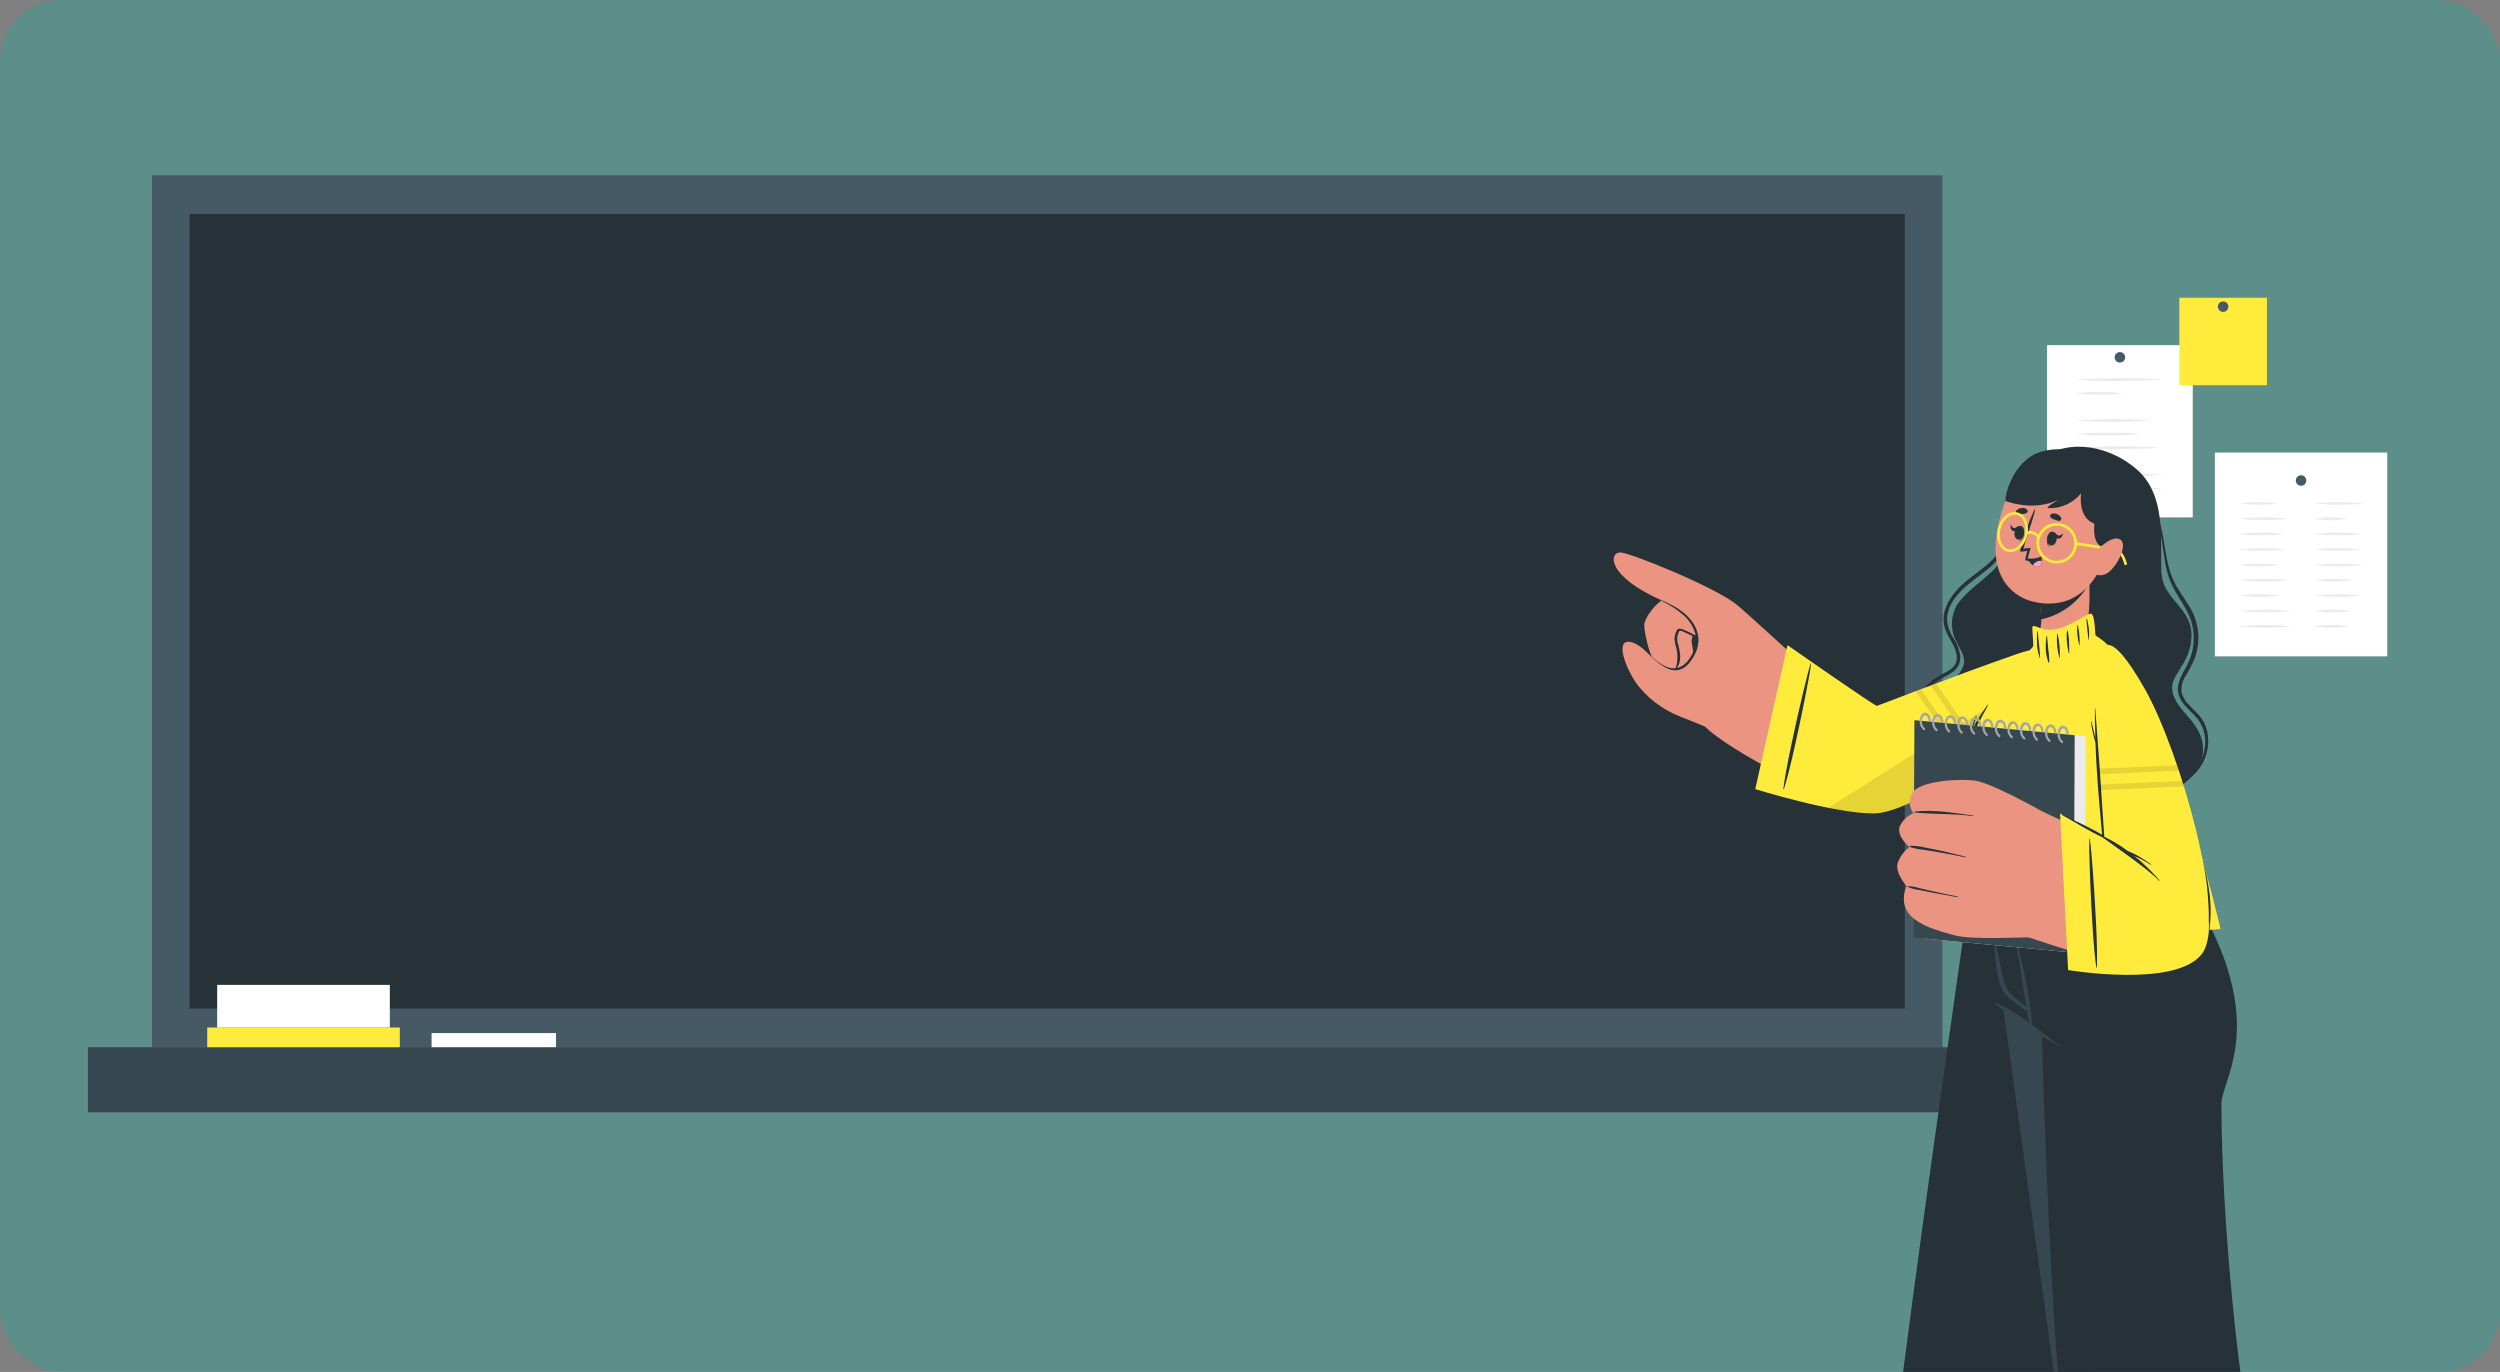 <svg width="328" height="180" viewBox="0 0 328 180" fill="none" xmlns="http://www.w3.org/2000/svg">
<rect x="0" y="0" width="328" height="180" fill="#808080" stroke="none"/>
<g clip-path="url(#clip0_2401_16596)">
<rect width="328" height="180" rx="8" fill="#26A69A" fill-opacity="0.4"/>
<path d="M287.686 45.283H268.577V67.881H287.686V45.283Z" fill="white"/>
<path d="M278.818 46.817C278.827 46.913 278.816 47.009 278.785 47.1C278.755 47.19 278.706 47.274 278.641 47.344C278.577 47.415 278.498 47.472 278.41 47.511C278.322 47.549 278.227 47.569 278.131 47.569C278.035 47.569 277.941 47.549 277.853 47.511C277.765 47.472 277.686 47.415 277.622 47.344C277.557 47.274 277.508 47.19 277.477 47.1C277.447 47.009 277.436 46.913 277.445 46.817C277.46 46.646 277.54 46.488 277.667 46.372C277.794 46.256 277.959 46.192 278.131 46.192C278.303 46.192 278.469 46.256 278.596 46.372C278.723 46.488 278.803 46.646 278.818 46.817V46.817Z" fill="#455A64"/>
<path d="M272.213 49.811C274.142 49.659 276.077 49.653 278.006 49.63C279.935 49.606 281.87 49.659 283.805 49.811C281.87 49.956 279.941 49.968 278.006 49.986C276.071 50.003 274.142 49.956 272.213 49.811Z" fill="#EBEBEB"/>
<path d="M272.213 51.596C274.306 51.355 276.421 51.355 278.514 51.596C276.421 51.837 274.306 51.837 272.213 51.596V51.596Z" fill="#EBEBEB"/>
<path d="M272.213 55.167C273.89 55.027 275.568 54.998 277.252 54.986C278.935 54.974 280.607 55.027 282.285 55.167C280.607 55.307 278.929 55.342 277.252 55.348C275.574 55.353 273.89 55.307 272.213 55.167Z" fill="#EBEBEB"/>
<path d="M272.213 56.952C273.668 56.812 275.136 56.783 276.591 56.771C278.047 56.76 279.514 56.812 280.964 56.952C279.508 57.092 278.041 57.127 276.591 57.133C275.141 57.139 273.668 57.092 272.213 56.952Z" fill="#EBEBEB"/>
<path d="M272.213 58.738C274.077 58.592 275.948 58.58 277.813 58.563C279.678 58.545 281.548 58.563 283.413 58.738C281.548 58.889 279.683 58.895 277.813 58.919C275.942 58.942 274.077 58.889 272.213 58.738Z" fill="#EBEBEB"/>
<path d="M272.213 60.523C274.619 60.289 277.043 60.289 279.45 60.523C277.043 60.764 274.619 60.764 272.213 60.523V60.523Z" fill="#EBEBEB"/>
<path d="M272.213 62.309C274.142 62.163 276.077 62.151 278.006 62.133C279.935 62.116 281.87 62.133 283.805 62.309C281.87 62.46 279.941 62.472 278.006 62.489C276.071 62.507 274.142 62.472 272.213 62.309Z" fill="#EBEBEB"/>
<path d="M272.213 64.1C274.142 63.948 276.077 63.936 278.006 63.919C279.935 63.901 281.87 63.919 283.805 64.1C281.87 64.246 279.941 64.257 278.006 64.275C276.071 64.292 274.142 64.222 272.213 64.1Z" fill="#EBEBEB"/>
<path d="M313.203 59.374H290.592V86.114H313.203V59.374Z" fill="white"/>
<path d="M302.587 62.979C302.596 63.075 302.584 63.171 302.554 63.262C302.523 63.352 302.474 63.436 302.41 63.507C302.345 63.577 302.266 63.634 302.179 63.673C302.091 63.711 301.996 63.731 301.9 63.731C301.804 63.731 301.709 63.711 301.621 63.673C301.534 63.634 301.455 63.577 301.39 63.507C301.326 63.436 301.276 63.352 301.246 63.262C301.215 63.171 301.204 63.075 301.213 62.979C301.229 62.809 301.308 62.65 301.435 62.534C301.562 62.418 301.728 62.354 301.9 62.354C302.072 62.354 302.238 62.418 302.365 62.534C302.492 62.65 302.571 62.809 302.587 62.979V62.979Z" fill="#455A64"/>
<path d="M293.754 66.043C295.418 65.809 297.106 65.809 298.77 66.043C297.106 66.284 295.417 66.284 293.754 66.043V66.043Z" fill="#EBEBEB"/>
<path d="M293.754 68.061C295.912 67.82 298.09 67.82 300.248 68.061C299.172 68.189 298.088 68.249 297.004 68.242C295.918 68.246 294.833 68.186 293.754 68.061V68.061Z" fill="#EBEBEB"/>
<path d="M293.754 70.057C294.752 69.93 295.758 69.87 296.764 69.876C297.769 69.867 298.773 69.927 299.769 70.057C298.773 70.182 297.769 70.241 296.764 70.232C295.758 70.238 294.753 70.179 293.754 70.057V70.057Z" fill="#EBEBEB"/>
<path d="M293.754 72.093C294.753 71.969 295.758 71.909 296.764 71.912C297.769 71.906 298.773 71.966 299.769 72.093C297.771 72.334 295.752 72.334 293.754 72.093V72.093Z" fill="#EBEBEB"/>
<path d="M293.754 74.141C295.488 73.9 297.246 73.9 298.98 74.141C297.246 74.375 295.488 74.375 293.754 74.141V74.141Z" fill="#EBEBEB"/>
<path d="M293.754 76.125C295.979 75.892 298.222 75.892 300.447 76.125C298.223 76.366 295.978 76.366 293.754 76.125V76.125Z" fill="#EBEBEB"/>
<path d="M293.754 78.144C295.587 77.903 297.445 77.903 299.278 78.144C297.445 78.385 295.587 78.385 293.754 78.144Z" fill="#EBEBEB"/>
<path d="M293.754 80.157C296.055 79.924 298.374 79.924 300.675 80.157C299.526 80.287 298.371 80.347 297.215 80.338C296.058 80.344 294.903 80.284 293.754 80.157V80.157Z" fill="#EBEBEB"/>
<path d="M293.754 82.176C296.055 81.934 298.374 81.934 300.675 82.176C299.526 82.303 298.371 82.363 297.215 82.356C296.059 82.36 294.903 82.3 293.754 82.176V82.176Z" fill="#EBEBEB"/>
<path d="M303.639 66.043C305.823 65.809 308.026 65.809 310.209 66.043C308.026 66.284 305.822 66.284 303.639 66.043Z" fill="#EBEBEB"/>
<path d="M303.639 68.061C305.069 67.82 306.529 67.82 307.959 68.061C307.245 68.188 306.521 68.249 305.796 68.242C305.073 68.246 304.351 68.185 303.639 68.061V68.061Z" fill="#EBEBEB"/>
<path d="M303.639 70.057C304.663 69.93 305.694 69.87 306.725 69.876C307.759 69.866 308.792 69.927 309.818 70.057C308.792 70.182 307.759 70.241 306.725 70.232C305.694 70.238 304.663 70.179 303.639 70.057V70.057Z" fill="#EBEBEB"/>
<path d="M303.639 72.093C304.636 71.969 305.639 71.909 306.644 71.912C307.65 71.906 308.656 71.966 309.654 72.093C307.656 72.334 305.637 72.334 303.639 72.093V72.093Z" fill="#EBEBEB"/>
<path d="M303.639 74.141C305.822 73.9 308.026 73.9 310.209 74.141C308.026 74.375 305.823 74.375 303.639 74.141Z" fill="#EBEBEB"/>
<path d="M303.639 76.125C305.373 75.892 307.131 75.892 308.865 76.125C307.131 76.366 305.373 76.366 303.639 76.125V76.125Z" fill="#EBEBEB"/>
<path d="M303.639 78.144C305.691 77.903 307.765 77.903 309.818 78.144C307.765 78.385 305.691 78.385 303.639 78.144V78.144Z" fill="#EBEBEB"/>
<path d="M303.639 80.157C305.224 79.923 306.835 79.923 308.421 80.157C307.631 80.286 306.831 80.347 306.03 80.338C305.229 80.344 304.429 80.284 303.639 80.157Z" fill="#EBEBEB"/>
<path d="M303.639 82.176C305.157 81.934 306.704 81.934 308.222 82.176C307.465 82.303 306.698 82.363 305.93 82.356C305.163 82.36 304.396 82.3 303.639 82.176V82.176Z" fill="#EBEBEB"/>
<path d="M297.425 39.069H285.927V50.546H297.425V39.069Z" fill="#FFEB3B"/>
<path d="M292.363 40.236C292.363 40.372 292.322 40.505 292.247 40.618C292.171 40.731 292.063 40.82 291.937 40.872C291.811 40.924 291.672 40.938 291.538 40.911C291.405 40.885 291.282 40.819 291.185 40.723C291.089 40.626 291.023 40.504 290.996 40.37C290.97 40.236 290.983 40.098 291.036 39.972C291.088 39.846 291.176 39.739 291.29 39.663C291.403 39.588 291.537 39.547 291.673 39.547C291.764 39.547 291.854 39.564 291.938 39.598C292.022 39.632 292.098 39.683 292.162 39.747C292.227 39.811 292.277 39.888 292.312 39.971C292.346 40.055 292.364 40.145 292.363 40.236V40.236Z" fill="#455A64"/>
<path d="M254.843 23H19.935V137.395H254.843V23Z" fill="#455A64"/>
<path d="M249.909 28.076H24.868V132.319H249.909V28.076Z" fill="#263238"/>
<path d="M263.232 137.395H11.54V145.931H263.232V137.395Z" fill="#37474F"/>
<path d="M52.454 134.81H27.189V137.395H52.454V134.81Z" fill="#FFEB3B"/>
<path d="M51.145 129.215H28.493V134.81H51.145V129.215Z" fill="white"/>
<path d="M72.949 135.54H56.622V137.389H72.949V135.54Z" fill="white"/>
<path d="M280.137 120.819C280.137 120.819 273.906 186.908 273.789 187.708C273.789 187.819 273.719 189.038 273.66 191.022C273.31 201.927 272.456 235.949 272.456 235.949H246.25C246.25 235.949 247.957 195.69 248.939 186.284C250.19 174.3 257.883 120.836 257.883 120.836L280.137 120.819Z" fill="#263238"/>
<path d="M270.638 189.942C271.445 176.219 272.659 162.527 274.28 148.866C275.198 141.17 276.303 133.503 277.402 125.831C277.402 125.767 277.519 125.767 277.507 125.831C275.484 139.49 274.046 153.254 272.83 166.995C271.614 180.735 270.732 194.482 270.165 208.252C269.849 216.059 269.609 223.865 269.352 231.666C269.345 231.699 269.328 231.729 269.301 231.75C269.275 231.772 269.243 231.783 269.209 231.783C269.175 231.783 269.143 231.772 269.116 231.75C269.09 231.729 269.072 231.699 269.066 231.666C269.416 217.751 269.82 203.835 270.638 189.942Z" fill="#37474F"/>
<path d="M261.227 120.819L273.204 206.898C273.374 200.48 273.543 194.546 273.654 191.022C273.713 189.038 273.76 187.813 273.783 187.708C273.906 186.908 280.137 120.819 280.137 120.819H261.227Z" fill="#37474F"/>
<path d="M309.126 227.798L283.463 235.179C283.463 235.179 271.117 192.031 270.164 181.768C269.217 171.604 268.3 150.844 267.896 135.767C267.896 135.767 263.629 133.247 262.548 131.876C261.466 130.504 260.496 125.539 258.362 120.79H289.607C297.072 135.266 291.454 141.707 291.454 144.864C291.454 160.104 293.763 180.333 294.494 183.332C296.032 189.616 309.126 227.798 309.126 227.798Z" fill="#263238"/>
<path d="M261.817 131.549C263.312 132.234 264.732 133.071 266.055 134.046C267.458 135.003 268.738 136.111 270.089 137.132C270.141 137.173 270.089 137.261 270.036 137.226C268.615 136.316 267.113 135.522 265.722 134.589C264.311 133.739 262.98 132.762 261.747 131.671C261.706 131.619 261.753 131.525 261.817 131.549Z" fill="#37474F"/>
<path d="M261.624 122.779C261.805 123.754 262.045 124.71 262.256 125.696C262.466 126.683 262.595 127.523 262.84 128.421C263.037 129.288 263.479 130.08 264.114 130.703C264.471 131.035 264.863 131.327 265.243 131.63C265.447 131.794 265.664 131.945 265.88 132.115C265.851 131.986 265.827 131.852 265.804 131.724C265.74 131.356 265.675 130.983 265.617 130.615C265.476 129.798 265.348 128.981 265.219 128.159C264.974 126.548 264.746 124.92 264.413 123.328C264.411 123.315 264.414 123.303 264.421 123.293C264.428 123.283 264.438 123.275 264.45 123.271C264.462 123.268 264.475 123.269 264.486 123.274C264.497 123.279 264.506 123.287 264.512 123.298C264.915 124.88 265.36 126.443 265.681 128.036C265.851 128.824 266.464 132.704 266.488 132.955C266.511 133.206 266.54 133.538 266.552 133.801C266.59 134.089 266.59 134.382 266.552 134.67C266.547 134.683 266.538 134.693 266.526 134.701C266.515 134.708 266.501 134.712 266.488 134.712C266.474 134.712 266.461 134.708 266.449 134.701C266.438 134.693 266.429 134.683 266.423 134.67V134.67C266.306 134.402 266.223 134.12 266.178 133.83C266.108 133.556 266.043 133.276 265.997 132.996C265.997 132.897 265.962 132.791 265.95 132.692C265.564 132.459 265.213 132.156 264.857 131.899C264.5 131.642 264.079 131.35 263.688 131.041C263.016 130.477 262.533 129.722 262.302 128.876C262.069 127.968 261.916 127.04 261.846 126.105C261.724 125.008 261.63 123.905 261.478 122.808C261.513 122.738 261.612 122.715 261.624 122.779Z" fill="#37474F"/>
<path d="M268.054 60.091C263.185 64.257 264.547 70.337 262.507 73.633C261.267 75.646 257.216 77.776 256.41 80.098C255.083 83.914 258.327 85.285 257.579 87.362C256.55 90.28 252.61 90.07 251.897 94.878C251.184 99.685 256.492 104.797 269.066 106.185C281.64 107.574 288.555 102.97 289.005 98.892C289.455 94.813 285.27 93.46 284.989 90.414C284.802 88.465 287.386 87.112 287.52 83.529C287.655 79.947 284.153 78.78 283.651 75.74C283.148 72.7 284.761 65.302 280.283 61.532C275.806 57.763 270.457 58.037 268.054 60.091Z" fill="#263238"/>
<path d="M268.621 60.202C267.261 61.166 266.152 62.443 265.389 63.925C264.599 65.495 263.995 67.151 263.588 68.861C263.378 69.879 263.051 70.87 262.612 71.813C262.178 72.601 261.606 73.304 260.923 73.89C259.566 75.121 257.941 76.055 256.72 77.432C255.498 78.809 254.662 80.489 255.124 82.275C255.375 83.243 256.012 84.025 256.41 84.935C256.807 85.846 256.942 86.855 256.205 87.567C255.574 88.179 254.662 88.454 253.949 88.955C253.245 89.435 252.625 90.026 252.113 90.706C251.592 91.385 251.219 92.166 251.018 92.998C250.817 93.83 250.791 94.695 250.944 95.537C251.687 99.44 255.358 101.663 258.742 103.058C259.216 103.256 259.689 103.443 260.169 103.641C260.239 103.641 260.303 103.56 260.227 103.53C256.825 102.008 252.879 100.228 251.575 96.43C251.279 95.602 251.177 94.717 251.278 93.844C251.38 92.971 251.681 92.132 252.16 91.394C252.639 90.661 253.247 90.021 253.955 89.504C254.639 89.002 255.428 88.693 256.123 88.214C256.467 87.993 256.747 87.686 256.934 87.324C257.122 86.962 257.211 86.556 257.193 86.149C257.085 85.254 256.764 84.398 256.258 83.652C255.731 82.878 255.451 81.962 255.457 81.026C255.555 80.114 255.903 79.246 256.462 78.517C257.521 77.018 259.087 76.037 260.496 74.905C261.932 73.851 263.002 72.374 263.553 70.681C263.816 69.782 263.974 68.861 264.202 67.956C264.408 67.117 264.658 66.29 264.95 65.477C265.507 63.842 266.414 62.348 267.61 61.1C267.929 60.784 268.277 60.498 268.651 60.249C268.703 60.243 268.662 60.173 268.621 60.202Z" fill="#263238"/>
<path d="M289.572 95.904C289.422 95.238 289.126 94.612 288.707 94.072C288.269 93.524 287.737 93.051 287.252 92.544C286.758 92.086 286.401 91.5 286.223 90.852C286.146 90.052 286.353 89.251 286.807 88.588C287.235 87.886 287.612 87.155 287.935 86.4C288.361 85.252 288.511 84.021 288.374 82.805C288.237 81.59 287.816 80.423 287.146 79.398C286.72 78.698 286.234 78.027 285.802 77.333C285.323 76.573 284.948 75.752 284.685 74.894C284.101 73.003 283.996 71.008 283.516 69.094C283.031 67.132 282.348 65.224 281.476 63.399C281.476 63.353 281.388 63.399 281.406 63.44C282.182 65.088 282.782 66.813 283.195 68.586C283.592 70.267 283.75 71.976 284.048 73.674C284.176 74.509 284.389 75.328 284.685 76.119C284.987 76.849 285.35 77.552 285.773 78.219C286.626 79.602 287.526 80.968 287.737 82.607C287.976 84.219 287.691 85.865 286.924 87.304C286.264 88.553 285.34 89.93 285.919 91.388C286.404 92.625 287.591 93.372 288.374 94.393C288.788 94.957 289.078 95.603 289.224 96.286C289.37 96.97 289.369 97.677 289.222 98.361C288.549 101.862 285.018 103.612 281.716 103.793C281.694 103.793 281.673 103.802 281.658 103.817C281.642 103.832 281.634 103.853 281.634 103.875C281.634 103.896 281.642 103.917 281.658 103.932C281.673 103.948 281.694 103.956 281.716 103.956C284.592 103.921 287.713 102.661 289.064 99.977C289.702 98.72 289.882 97.28 289.572 95.904Z" fill="#263238"/>
<path d="M269.487 90.017C265.71 95.21 251.423 106.856 245.017 106.074C239.861 105.444 226.533 98.233 223.762 95.385C220.511 92.054 228.041 81.551 230.56 82.625C233.711 83.961 243.128 93.186 246.244 93.127C247.466 93.127 255.749 89.912 265.722 85.974C269.586 84.451 271.749 86.919 269.487 90.017Z" fill="#EB9481"/>
<path d="M228.654 80.133C226.591 79.404 224.276 78.383 221.979 78.441C219.681 78.5 217.776 81.516 217.776 82.38C217.776 83.243 218.641 88.652 220.938 88.652C223.236 88.652 221.85 84.498 221.938 84.025C222.025 83.552 222.107 82.94 222.522 82.987C222.937 83.033 230.537 86.622 230.537 86.622L228.654 80.133Z" fill="#EB9481"/>
<path d="M228.508 80.448C228.38 80.448 222.224 78.027 219.927 78.068C217.63 78.109 215.724 81.137 215.724 82.006C215.724 82.876 216.589 88.278 218.886 88.278C221.184 88.278 219.798 84.124 219.886 83.652C219.974 83.179 220.056 82.566 220.471 82.607C220.886 82.648 228.485 86.248 228.485 86.248L228.508 80.448Z" fill="#EB9481"/>
<path d="M219.67 87.987C219.911 87.576 220.042 87.11 220.049 86.633C220.098 86.144 220.071 85.65 219.968 85.169C219.84 84.757 219.746 84.335 219.687 83.908C219.69 83.483 219.801 83.066 220.009 82.695C220.184 82.374 220.523 82.485 220.815 82.584C221.241 82.754 221.657 82.949 222.06 83.167C222.499 83.383 222.937 83.611 223.37 83.838C223.83 84.051 224.275 84.295 224.703 84.568C224.709 84.57 224.714 84.575 224.718 84.581C224.722 84.586 224.724 84.593 224.724 84.6C224.724 84.607 224.722 84.613 224.718 84.619C224.714 84.625 224.709 84.629 224.703 84.632C224.305 84.492 223.925 84.288 223.534 84.107L222.218 83.523C221.809 83.342 221.406 83.138 220.991 82.94C220.844 82.876 220.552 82.718 220.406 82.759C220.26 82.8 220.143 83.226 220.102 83.342C220.006 83.754 220.035 84.184 220.184 84.579C220.304 84.991 220.384 85.413 220.424 85.84C220.464 86.241 220.43 86.646 220.324 87.036C220.183 87.386 219.998 87.717 219.775 88.022C219.71 88.074 219.634 88.028 219.67 87.987Z" fill="#263238"/>
<path d="M235.792 86.464C235.792 86.464 229.426 80.676 228.099 79.526C225.439 77.193 214.245 72.653 212.684 72.49C211.123 72.326 210.562 75.518 218.162 78.832C222.166 80.583 222.879 82.87 222.803 84.142C222.727 85.414 221.511 87.777 219.372 87.718C217.232 87.66 215.864 84.544 213.882 84.218C211.901 83.891 213.216 87.462 214.601 89.539C216.061 91.533 218.058 93.073 220.359 93.979C222.213 94.673 227.959 97.136 227.959 97.136L235.792 86.464Z" fill="#EB9481"/>
<path d="M216.723 86.213C217.53 86.837 218.442 87.642 219.5 87.683C220.558 87.724 221.312 87.018 221.838 86.126C222.403 85.251 222.612 84.196 222.423 83.173C222.174 82.251 221.665 81.421 220.956 80.781C220.081 80.001 219.096 79.352 218.033 78.855C217.986 78.855 218.033 78.762 218.08 78.785C219.062 79.223 222.125 80.478 222.756 83.173C222.953 84.214 222.744 85.291 222.172 86.184C221.698 87.03 221.003 87.853 219.974 87.934C218.711 88.033 217.635 87.012 216.718 86.248C216.624 86.213 216.683 86.184 216.723 86.213Z" fill="#263238"/>
<path d="M234.518 84.644L230.291 103.53C230.291 103.53 240.644 106.757 245.841 106.722C251.038 106.687 263.729 97.521 268.101 92.865C272.474 88.209 272.824 82.946 264.459 85.863C256.094 88.78 246.513 92.555 246.25 92.608C245.987 92.66 234.518 84.644 234.518 84.644Z" fill="#FFEB3B"/>
<path d="M236.055 95.263C236.353 93.892 237.482 88.419 237.622 87.053C237.622 87.013 237.569 87.013 237.558 87.053C237.113 88.378 235.862 93.857 235.564 95.222C234.98 97.964 234.342 100.718 233.974 103.496C233.977 103.504 233.983 103.512 233.991 103.518C233.999 103.523 234.008 103.526 234.018 103.526C234.028 103.526 234.037 103.523 234.045 103.518C234.052 103.512 234.058 103.504 234.062 103.496C234.88 100.812 235.453 98.023 236.055 95.263Z" fill="#263238"/>
<path opacity="0.1" d="M268.101 92.876C263.728 97.544 251.043 106.693 245.841 106.734C243.824 106.676 241.818 106.428 239.849 105.993L271.012 86.394C271.538 87.911 270.352 90.478 268.101 92.876Z" fill="black"/>
<g opacity="0.1">
<path d="M260.624 99.23L260.04 99.662L253.329 89.977L254.036 89.708L260.624 99.23Z" fill="black"/>
<path d="M258.929 100.397L258.345 100.812L251.33 90.712L252.043 90.443L258.929 100.397Z" fill="black"/>
</g>
<path d="M259.175 106.763L257.637 121.35C257.637 121.35 285.071 122.639 291.338 121.881C291.338 121.881 284.907 93.997 277.308 85.443C277.138 85.245 276.963 85.058 276.788 84.859C276.756 84.82 276.72 84.783 276.682 84.749C273.175 81.248 269.083 82.298 266.575 85.005C265.155 86.552 257.941 95.8 257.327 99.691C256.772 103.128 259.175 106.763 259.175 106.763Z" fill="#FFEB3B"/>
<path d="M257.696 99.948C258.152 97.212 259.59 94.913 260.847 92.491C260.847 92.45 260.812 92.421 260.782 92.456C260.101 93.392 259.475 94.366 258.906 95.374C259.052 94.924 259.192 94.469 259.327 94.014C259.329 94.004 259.329 93.994 259.328 93.984C259.326 93.974 259.322 93.964 259.317 93.955C259.312 93.947 259.304 93.939 259.296 93.933C259.288 93.927 259.278 93.923 259.268 93.921C259.258 93.918 259.248 93.918 259.238 93.92C259.228 93.921 259.218 93.925 259.209 93.931C259.201 93.936 259.193 93.943 259.187 93.951C259.181 93.96 259.177 93.969 259.175 93.979C258.947 94.65 258.742 95.333 258.555 96.015C257.246 98.577 256.509 101.413 257.515 104.184C257.845 105.169 258.454 106.039 259.268 106.687C259.277 106.693 259.288 106.695 259.298 106.694C259.309 106.692 259.318 106.688 259.326 106.68C259.333 106.673 259.338 106.663 259.339 106.653C259.34 106.642 259.338 106.632 259.333 106.623C258.595 105.693 258.067 104.616 257.785 103.464C257.502 102.312 257.472 101.113 257.696 99.948V99.948Z" fill="#263238"/>
<path d="M273.707 82.957C273.502 83.477 270.422 86.61 267.967 86.137C267.166 85.986 267.82 81.598 267.82 81.598V81.26L267.458 76.592L273.304 73.937L274.14 73.593C274.14 73.593 274.14 74.882 274.14 76.51V76.738C274.14 76.831 274.14 76.913 274.14 77C274.14 77.239 274.14 77.484 274.14 77.73C274.14 77.975 274.14 78.097 274.14 78.313C274.14 78.529 274.14 78.698 274.14 78.896C274.086 80.258 273.941 81.615 273.707 82.957V82.957Z" fill="#EB9481"/>
<path d="M274.122 76.475C273.479 77.685 272.58 78.74 271.486 79.567C270.393 80.394 269.132 80.974 267.791 81.265L267.429 76.597L273.275 73.943L274.111 73.598C274.111 73.598 274.116 74.865 274.122 76.475Z" fill="#263238"/>
<path d="M262.279 68.423C260.361 76.452 264.968 78.505 266.698 78.926C268.276 79.299 273.713 80.367 276.419 72.577C279.126 64.788 276.022 61.363 272.462 60.325C268.902 59.286 264.19 60.395 262.279 68.423Z" fill="#EB9481"/>
<path d="M264.769 67.466C264.965 67.465 265.16 67.451 265.354 67.425C265.56 67.445 265.767 67.391 265.938 67.274C265.985 67.23 266.016 67.171 266.025 67.108C266.035 67.044 266.023 66.979 265.991 66.924C265.91 66.822 265.804 66.743 265.683 66.696C265.561 66.648 265.43 66.634 265.301 66.655C265.035 66.657 264.779 66.757 264.582 66.935C264.542 66.977 264.514 67.03 264.501 67.087C264.489 67.144 264.492 67.203 264.512 67.258C264.531 67.313 264.565 67.362 264.611 67.398C264.656 67.435 264.711 67.459 264.769 67.466V67.466Z" fill="#263238"/>
<path d="M270.054 68.341C269.87 68.288 269.691 68.224 269.516 68.149C269.319 68.107 269.14 68.002 269.007 67.851C268.974 67.795 268.961 67.73 268.969 67.665C268.978 67.601 269.008 67.541 269.054 67.495C269.159 67.419 269.283 67.372 269.413 67.359C269.542 67.347 269.673 67.37 269.791 67.425C270.047 67.498 270.266 67.665 270.404 67.892C270.434 67.945 270.447 68.006 270.443 68.066C270.438 68.127 270.416 68.185 270.378 68.233C270.341 68.281 270.29 68.317 270.232 68.336C270.175 68.355 270.112 68.357 270.054 68.341V68.341Z" fill="#263238"/>
<path d="M268.674 70.255C268.674 70.255 268.715 70.29 268.709 70.308C268.598 70.862 268.569 71.51 269.042 71.778C268.434 71.62 268.481 70.757 268.674 70.255Z" fill="#263238"/>
<path d="M269.264 69.753C270.17 69.835 269.948 71.632 269.107 71.562C268.265 71.492 268.528 69.689 269.264 69.753Z" fill="#263238"/>
<path d="M269.609 69.893C269.749 70.016 269.884 70.214 270.071 70.255C270.258 70.296 270.48 70.138 270.656 69.975C270.62 70.319 270.439 70.658 270.071 70.664C269.703 70.669 269.522 70.337 269.486 69.975C269.481 69.934 269.551 69.847 269.609 69.893Z" fill="#263238"/>
<path d="M265.564 69.654C265.564 69.654 265.517 69.654 265.517 69.701C265.471 70.284 265.319 70.868 264.792 71.02C264.792 71.02 264.792 71.055 264.792 71.02C265.424 71.037 265.605 70.191 265.564 69.654Z" fill="#263238"/>
<path d="M265.131 69.012C264.243 68.843 263.962 70.634 264.787 70.792C265.611 70.95 265.88 69.158 265.131 69.012Z" fill="#263238"/>
<path d="M264.74 69.071C264.582 69.147 264.418 69.298 264.243 69.281C264.068 69.263 263.933 69.047 263.834 68.843C263.834 68.843 263.834 68.843 263.804 68.843C263.74 69.182 263.804 69.555 264.12 69.672C264.436 69.788 264.675 69.52 264.81 69.193C264.833 69.147 264.804 69.041 264.74 69.071Z" fill="#263238"/>
<path d="M265.985 72.256C265.985 72.256 265.757 73.073 265.704 73.464C265.704 73.499 265.792 73.528 265.927 73.558C266.255 73.665 266.607 73.68 266.943 73.601C267.279 73.521 267.587 73.351 267.832 73.108C267.867 73.073 267.832 73.027 267.78 73.044C267.238 73.316 266.623 73.406 266.026 73.301C266.026 73.19 266.464 71.918 266.4 71.906C266.092 71.892 265.783 71.92 265.482 71.988C265.909 70.273 266.605 68.639 267.002 66.929C267.002 66.865 266.926 66.836 266.903 66.888C266.101 68.615 265.474 70.417 265.032 72.268C264.974 72.484 265.821 72.303 265.985 72.256Z" fill="#263238"/>
<path d="M265.997 73.26C266.154 73.623 266.402 73.941 266.716 74.182C266.887 74.302 267.091 74.369 267.3 74.374C267.774 74.374 267.885 73.966 267.885 73.599C267.886 73.402 267.865 73.206 267.82 73.015C267.253 73.285 266.615 73.371 265.997 73.26V73.26Z" fill="#263238"/>
<path d="M266.716 74.182C266.887 74.302 267.091 74.369 267.3 74.374C267.774 74.374 267.885 73.966 267.885 73.599C267.653 73.555 267.413 73.589 267.202 73.694C266.991 73.799 266.82 73.971 266.716 74.182V74.182Z" fill="#FFA2BE"/>
<path d="M276.238 71.918C274.344 71.667 274.789 68.697 274.789 68.697C274.789 68.697 272.673 68.195 273.035 64.724C272.52 65.358 271.865 65.864 271.12 66.201C270.375 66.539 269.562 66.698 268.744 66.667C268.119 66.667 270.404 65.377 270.404 65.377C270.404 65.377 267.616 67.25 263.162 65.751C262.846 65.64 263.939 60.4 267.768 59.274C271.597 58.148 274.993 60.056 276.887 62.635C276.887 62.635 279.348 64.228 279.284 66.76C279.22 69.292 276.975 72.017 276.238 71.918Z" fill="#263238"/>
<path d="M268.867 73.75C268.209 73.49 267.682 72.981 267.4 72.333C267.119 71.686 267.106 70.953 267.365 70.296V70.296C267.548 69.833 267.858 69.431 268.259 69.135C268.66 68.839 269.136 68.661 269.633 68.622C270.13 68.582 270.629 68.683 271.071 68.912C271.514 69.142 271.883 69.49 272.137 69.919C272.392 70.347 272.52 70.838 272.508 71.336C272.497 71.833 272.346 72.318 272.072 72.734C271.798 73.15 271.413 73.481 270.96 73.69C270.507 73.898 270.005 73.976 269.51 73.914C269.29 73.884 269.074 73.829 268.867 73.75V73.75ZM267.698 70.43C267.53 70.855 267.493 71.319 267.59 71.764C267.687 72.21 267.914 72.616 268.243 72.933C268.572 73.249 268.987 73.462 269.437 73.542C269.886 73.623 270.35 73.569 270.768 73.387C271.187 73.205 271.542 72.903 271.789 72.52C272.036 72.136 272.163 71.688 272.155 71.232C272.147 70.776 272.003 70.333 271.742 69.959C271.482 69.585 271.116 69.296 270.691 69.129C270.504 69.053 270.307 69.004 270.106 68.983C269.602 68.931 269.094 69.044 268.66 69.305C268.225 69.566 267.888 69.961 267.698 70.43V70.43Z" fill="#FFEB3B"/>
<path d="M263.407 72.391C262.349 72.128 261.77 70.757 262.121 69.333C262.272 68.686 262.619 68.102 263.115 67.659C263.318 67.459 263.569 67.314 263.844 67.239C264.119 67.163 264.409 67.159 264.686 67.228C264.963 67.296 265.218 67.435 265.426 67.63C265.634 67.825 265.788 68.07 265.874 68.341C266.11 68.963 266.145 69.642 265.973 70.284C265.64 71.632 264.594 72.548 263.582 72.42L263.407 72.391ZM263.349 67.933C262.907 68.323 262.601 68.841 262.472 69.415C262.162 70.652 262.624 71.831 263.495 72.046C264.366 72.262 265.325 71.428 265.628 70.197C265.789 69.62 265.76 69.006 265.547 68.446C265.474 68.231 265.351 68.037 265.187 67.879C265.023 67.722 264.824 67.606 264.605 67.542H264.471C264.267 67.523 264.062 67.548 263.869 67.615C263.675 67.681 263.498 67.787 263.349 67.927V67.933Z" fill="#FFEB3B"/>
<path d="M267.359 70.64L267.645 70.43C267.335 70.004 266.54 69.339 265.74 69.847L265.932 70.144C266.669 69.666 267.359 70.582 267.359 70.64Z" fill="#FFEB3B"/>
<path d="M278.74 74.141L279.085 74.059C279.05 73.896 278.688 72.472 277.945 72.157C277.203 71.842 272.509 71.154 272.31 71.124L272.257 71.475C273.614 71.679 277.273 72.256 277.805 72.484C278.337 72.712 278.647 73.739 278.74 74.141Z" fill="#FFEB3B"/>
<path d="M274.993 72.297C274.993 72.297 277.156 70.01 278.22 70.815C279.284 71.621 277.396 75.121 275.958 75.425C275.776 75.478 275.585 75.494 275.396 75.472C275.208 75.449 275.026 75.388 274.862 75.293C274.698 75.198 274.555 75.071 274.442 74.919C274.329 74.767 274.248 74.594 274.204 74.409L274.993 72.297Z" fill="#EB9481"/>
<path d="M266.727 84.819C266.85 84.696 266.558 82.286 266.669 82.193C266.979 81.93 267.727 82.671 269.054 82.625C271.357 82.549 273.836 80.349 274.368 80.524C274.899 80.699 274.853 83.36 274.952 83.442C275.051 83.523 270.141 87.923 268.574 87.497C267.008 87.071 266.727 84.819 266.727 84.819Z" fill="#FFEB3B"/>
<path d="M267.528 84.585C267.481 84.002 267.382 83.465 267.353 82.905C267.355 82.898 267.356 82.89 267.355 82.883C267.354 82.875 267.351 82.868 267.347 82.862C267.343 82.856 267.337 82.851 267.33 82.847C267.324 82.844 267.316 82.842 267.309 82.842C267.301 82.842 267.294 82.844 267.287 82.847C267.281 82.851 267.275 82.856 267.27 82.862C267.266 82.868 267.263 82.875 267.262 82.883C267.262 82.89 267.262 82.898 267.265 82.905C267.23 83.476 267.23 84.049 267.265 84.62C267.309 85.18 267.418 85.732 267.592 86.266C267.592 86.275 267.595 86.284 267.602 86.29C267.609 86.297 267.618 86.301 267.627 86.301C267.636 86.301 267.645 86.297 267.652 86.29C267.658 86.284 267.662 86.275 267.662 86.266C267.638 85.7 267.58 85.139 267.528 84.585Z" fill="#263238"/>
<path d="M268.861 86.487L268.826 86.091C268.826 85.805 268.768 85.507 268.738 85.227C268.709 84.947 268.686 84.644 268.656 84.358C268.619 84.071 268.595 83.783 268.586 83.494C268.586 83.43 268.499 83.436 268.493 83.494C268.493 83.786 268.417 84.078 268.405 84.364C268.393 84.649 268.405 84.947 268.405 85.268C268.426 85.548 268.465 85.827 268.522 86.102C268.551 86.242 268.592 86.382 268.627 86.522C268.662 86.662 268.75 86.808 268.791 86.96C268.791 86.995 268.867 86.989 268.861 86.96C268.855 86.802 268.873 86.639 268.861 86.487Z" fill="#263238"/>
<path d="M269.971 83.22C269.971 83.167 269.884 83.185 269.884 83.22C269.809 84.26 269.912 85.306 270.187 86.312H270.24C270.287 85.274 270.196 84.234 269.971 83.22Z" fill="#263238"/>
<path d="M271.45 84.2C271.45 83.955 271.45 83.71 271.392 83.465C271.38 83.234 271.345 83.006 271.287 82.782C271.287 82.736 271.205 82.736 271.199 82.782C271.153 83.009 271.135 83.24 271.147 83.471C271.147 83.728 271.147 83.984 271.182 84.235C271.231 84.72 271.309 85.201 271.415 85.676C271.415 85.717 271.485 85.676 271.485 85.676C271.485 85.18 271.497 84.69 271.45 84.2Z" fill="#263238"/>
<path d="M272.62 82.082C272.62 82.029 272.526 82.047 272.526 82.082C272.493 82.948 272.582 83.814 272.789 84.655H272.835C272.882 83.792 272.809 82.926 272.62 82.082V82.082Z" fill="#263238"/>
<path d="M274.081 82.631C274.081 82.415 273.865 81.429 273.83 81.236C273.83 81.224 273.825 81.212 273.816 81.203C273.807 81.194 273.795 81.189 273.783 81.189C273.771 81.189 273.759 81.194 273.75 81.203C273.741 81.212 273.736 81.224 273.736 81.236C273.736 81.475 273.83 82.403 273.859 82.625C273.917 83.074 273.958 83.529 274.028 83.978H274.063C274.103 83.53 274.109 83.08 274.081 82.631Z" fill="#263238"/>
<path d="M252.481 123.147L273.508 125.119L273.637 96.599L252.61 94.621L252.481 123.147Z" fill="#EBEBEB"/>
<path d="M251.043 123.013L272.07 124.985L272.199 96.459L251.172 94.487L251.043 123.013Z" fill="#37474F"/>
<path d="M269.966 96.255C269.944 96.481 269.977 96.71 270.064 96.92C270.151 97.131 270.287 97.317 270.463 97.462C270.621 97.591 270.773 97.328 270.609 97.206C270.5 97.11 270.413 96.992 270.353 96.861C270.292 96.729 270.26 96.586 270.258 96.441C270.255 96.389 270.255 96.336 270.258 96.284C270.265 96.096 270.319 95.914 270.416 95.753C270.46 95.678 270.525 95.617 270.603 95.578H270.644C270.691 95.561 270.743 95.561 270.79 95.578C270.868 95.618 270.932 95.681 270.971 95.759C271.023 95.855 271.058 95.96 271.077 96.068C271.092 96.124 271.103 96.18 271.112 96.237V96.272C271.114 96.291 271.114 96.311 271.112 96.331C271.112 96.331 271.112 96.331 271.112 96.365H271.41C271.409 96.167 271.378 95.971 271.316 95.782C271.279 95.642 271.205 95.514 271.103 95.412C271 95.309 270.872 95.236 270.732 95.198C270.599 95.194 270.468 95.23 270.355 95.3C270.243 95.371 270.154 95.474 270.1 95.595C270 95.8 269.954 96.027 269.966 96.255Z" fill="#A6A6A6"/>
<path d="M268.317 96.097C268.297 96.324 268.331 96.553 268.418 96.764C268.504 96.975 268.64 97.163 268.814 97.311C268.978 97.439 269.124 97.171 268.966 97.048C268.855 96.954 268.766 96.837 268.704 96.705C268.643 96.573 268.61 96.429 268.61 96.284C268.607 96.231 268.607 96.179 268.61 96.126C268.622 95.942 268.676 95.762 268.767 95.601C268.815 95.528 268.879 95.466 268.955 95.42V95.42H269.031C269.076 95.406 269.125 95.406 269.171 95.42C269.251 95.46 269.316 95.523 269.358 95.601C269.41 95.695 269.446 95.798 269.463 95.904C269.478 95.96 269.49 96.017 269.498 96.074V96.115C269.501 96.132 269.501 96.15 269.498 96.167C269.498 96.167 269.498 96.196 269.498 96.208H269.796C269.797 96.01 269.765 95.813 269.703 95.624C269.664 95.48 269.585 95.348 269.476 95.245C269.366 95.142 269.23 95.071 269.083 95.041C268.95 95.036 268.819 95.071 268.706 95.142C268.593 95.213 268.505 95.316 268.452 95.438C268.358 95.644 268.312 95.87 268.317 96.097Z" fill="#A6A6A6"/>
<path d="M266.675 95.945C266.653 96.172 266.686 96.4 266.773 96.611C266.86 96.822 266.996 97.008 267.172 97.153C267.33 97.282 267.482 97.019 267.318 96.897C267.209 96.8 267.122 96.683 267.062 96.551C267.001 96.42 266.969 96.277 266.967 96.132C266.964 96.08 266.964 96.027 266.967 95.975C266.974 95.787 267.028 95.604 267.125 95.444C267.169 95.368 267.234 95.308 267.312 95.269V95.269H267.353C267.398 95.252 267.448 95.252 267.493 95.269C267.573 95.308 267.638 95.371 267.68 95.45C267.732 95.546 267.767 95.651 267.786 95.759C267.801 95.814 267.812 95.871 267.821 95.928V95.963C267.823 95.982 267.823 96.002 267.821 96.021C267.821 96.021 267.821 96.021 267.821 96.056L268.119 96.085C268.119 95.887 268.088 95.69 268.025 95.502C267.986 95.357 267.907 95.226 267.797 95.123C267.688 95.02 267.553 94.95 267.406 94.918C267.274 94.915 267.143 94.95 267.032 95.021C266.92 95.092 266.833 95.194 266.78 95.315C266.695 95.514 266.659 95.73 266.675 95.945V95.945Z" fill="#A6A6A6"/>
<path d="M265.02 95.788C265 96.015 265.034 96.244 265.12 96.455C265.207 96.666 265.343 96.854 265.517 97.001C265.681 97.13 265.827 96.861 265.669 96.739C265.558 96.645 265.469 96.528 265.407 96.396C265.345 96.264 265.313 96.12 265.313 95.975C265.31 95.922 265.31 95.87 265.313 95.817C265.325 95.632 265.379 95.453 265.47 95.292C265.518 95.218 265.582 95.156 265.657 95.111H265.728C265.775 95.096 265.826 95.096 265.874 95.111C265.953 95.149 266.017 95.213 266.055 95.292C266.112 95.385 266.149 95.488 266.166 95.595C266.181 95.651 266.193 95.707 266.201 95.764V95.805C266.204 95.823 266.204 95.841 266.201 95.858C266.201 95.858 266.201 95.887 266.201 95.899H266.499C266.5 95.7 266.468 95.503 266.406 95.315C266.365 95.171 266.286 95.04 266.177 94.937C266.068 94.835 265.933 94.763 265.786 94.732C265.653 94.727 265.522 94.762 265.409 94.833C265.296 94.903 265.208 95.007 265.155 95.129C265.057 95.334 265.011 95.561 265.02 95.788V95.788Z" fill="#A6A6A6"/>
<path d="M263.384 95.636C263.361 95.863 263.395 96.091 263.482 96.302C263.568 96.512 263.705 96.698 263.88 96.844C264.038 96.972 264.19 96.71 264.027 96.587C263.917 96.492 263.829 96.375 263.768 96.243C263.708 96.111 263.676 95.968 263.676 95.823C263.673 95.77 263.673 95.718 263.676 95.665C263.691 95.481 263.751 95.302 263.851 95.146C263.895 95.071 263.96 95.01 264.038 94.971H264.079C264.124 94.954 264.174 94.954 264.22 94.971C264.299 95.011 264.364 95.074 264.407 95.152C264.458 95.249 264.494 95.353 264.512 95.461C264.527 95.517 264.539 95.573 264.547 95.63V95.665C264.55 95.685 264.55 95.704 264.547 95.724C264.547 95.724 264.547 95.724 264.547 95.759L264.845 95.788C264.845 95.59 264.814 95.393 264.751 95.204C264.712 95.059 264.634 94.928 264.524 94.825C264.415 94.722 264.279 94.651 264.132 94.621C264 94.614 263.869 94.648 263.757 94.718C263.645 94.788 263.558 94.891 263.506 95.012C263.416 95.207 263.374 95.421 263.384 95.636V95.636Z" fill="#A6A6A6"/>
<path d="M261.735 95.479C261.714 95.706 261.749 95.935 261.835 96.146C261.922 96.357 262.058 96.544 262.232 96.692C262.396 96.821 262.542 96.552 262.384 96.43C262.273 96.335 262.183 96.218 262.122 96.086C262.06 95.954 262.028 95.811 262.027 95.665C262.025 95.613 262.025 95.56 262.027 95.508C262.037 95.323 262.092 95.143 262.185 94.983C262.231 94.907 262.295 94.845 262.372 94.802V94.802H262.442C262.49 94.787 262.541 94.787 262.589 94.802C262.668 94.84 262.732 94.903 262.77 94.983C262.825 95.076 262.863 95.179 262.881 95.286C262.896 95.342 262.908 95.398 262.916 95.455V95.496C262.919 95.513 262.919 95.531 262.916 95.549C262.916 95.549 262.916 95.578 262.916 95.59H263.22C263.22 95.391 263.189 95.194 263.126 95.006C263.086 94.862 263.006 94.732 262.897 94.629C262.788 94.526 262.653 94.455 262.507 94.422C262.374 94.418 262.242 94.453 262.13 94.523C262.017 94.594 261.928 94.697 261.875 94.819C261.776 95.025 261.728 95.251 261.735 95.479Z" fill="#A6A6A6"/>
<path d="M260.093 95.327C260.069 95.553 260.103 95.782 260.189 95.993C260.276 96.204 260.413 96.39 260.59 96.535C260.747 96.663 260.899 96.4 260.736 96.278C260.626 96.183 260.538 96.066 260.477 95.934C260.417 95.802 260.385 95.659 260.385 95.514C260.382 95.461 260.382 95.409 260.385 95.356C260.392 95.169 260.447 94.986 260.543 94.825C260.587 94.75 260.652 94.689 260.73 94.65H260.771C260.816 94.633 260.866 94.633 260.911 94.65C260.991 94.69 261.056 94.753 261.098 94.831C261.15 94.928 261.185 95.032 261.203 95.14C261.218 95.196 261.23 95.252 261.238 95.309V95.344C261.241 95.364 261.241 95.383 261.238 95.403C261.238 95.403 261.238 95.403 261.238 95.438L261.537 95.467C261.537 95.269 261.505 95.072 261.443 94.883C261.404 94.739 261.325 94.607 261.216 94.504C261.107 94.401 260.971 94.331 260.823 94.3C260.692 94.293 260.561 94.327 260.449 94.397C260.337 94.467 260.249 94.57 260.198 94.691C260.112 94.891 260.075 95.109 260.093 95.327Z" fill="#A6A6A6"/>
<path d="M258.444 95.146C258.423 95.373 258.458 95.602 258.544 95.813C258.631 96.025 258.767 96.212 258.941 96.36C259.105 96.488 259.251 96.225 259.093 96.103C258.982 96.007 258.893 95.889 258.832 95.756C258.77 95.623 258.738 95.479 258.736 95.333C258.734 95.28 258.734 95.228 258.736 95.175C258.746 94.99 258.801 94.81 258.894 94.65C258.94 94.574 259.004 94.512 259.081 94.469V94.469H259.175C259.222 94.454 259.273 94.454 259.321 94.469C259.4 94.507 259.464 94.571 259.502 94.65C259.556 94.744 259.592 94.847 259.607 94.954C259.627 95.008 259.641 95.065 259.648 95.123V95.163C259.651 95.181 259.651 95.199 259.648 95.216C259.648 95.216 259.648 95.245 259.648 95.257H259.946C259.952 95.059 259.922 94.861 259.859 94.673C259.818 94.529 259.739 94.399 259.63 94.296C259.521 94.194 259.386 94.122 259.239 94.09C259.094 94.087 258.952 94.131 258.834 94.216C258.717 94.302 258.631 94.424 258.59 94.563C258.5 94.744 258.45 94.943 258.444 95.146Z" fill="#A6A6A6"/>
<path d="M256.801 95.018C256.778 95.244 256.81 95.472 256.896 95.683C256.982 95.893 257.118 96.08 257.292 96.225C257.456 96.354 257.608 96.091 257.444 95.969C257.335 95.874 257.246 95.756 257.186 95.624C257.125 95.493 257.094 95.349 257.094 95.204C257.091 95.152 257.091 95.099 257.094 95.047C257.101 94.859 257.155 94.677 257.251 94.516C257.295 94.442 257.358 94.382 257.433 94.341V94.341H257.474C257.519 94.324 257.569 94.324 257.614 94.341C257.693 94.38 257.759 94.444 257.801 94.522C257.852 94.618 257.888 94.723 257.906 94.831C257.921 94.887 257.933 94.943 257.941 95V95.035C257.944 95.055 257.944 95.074 257.941 95.094C257.941 95.094 257.941 95.094 257.941 95.129L258.239 95.158C258.24 94.96 258.208 94.763 258.146 94.574C258.107 94.429 258.028 94.298 257.919 94.195C257.809 94.092 257.673 94.021 257.526 93.991C257.394 93.984 257.264 94.018 257.152 94.088C257.04 94.158 256.952 94.26 256.901 94.382C256.816 94.582 256.782 94.801 256.801 95.018Z" fill="#A6A6A6"/>
<path d="M255.153 94.866C255.133 95.092 255.167 95.32 255.254 95.53C255.34 95.741 255.476 95.927 255.65 96.074C255.808 96.202 255.96 95.94 255.802 95.817C255.691 95.721 255.602 95.603 255.541 95.47C255.479 95.337 255.447 95.193 255.445 95.047C255.442 94.994 255.442 94.942 255.445 94.889C255.455 94.704 255.509 94.524 255.603 94.364C255.648 94.289 255.713 94.226 255.79 94.183V94.183H255.86C255.911 94.178 255.962 94.188 256.006 94.213C256.086 94.25 256.15 94.314 256.188 94.393C256.239 94.488 256.275 94.591 256.293 94.697C256.308 94.752 256.32 94.809 256.328 94.866V94.907C256.331 94.924 256.331 94.942 256.328 94.959C256.328 94.959 256.328 94.989 256.328 95H256.626C256.633 94.802 256.601 94.603 256.532 94.417C256.496 94.276 256.423 94.148 256.32 94.045C256.217 93.943 256.089 93.869 255.948 93.833C255.815 93.828 255.683 93.863 255.571 93.934C255.458 94.005 255.369 94.108 255.317 94.23C255.213 94.426 255.157 94.644 255.153 94.866Z" fill="#A6A6A6"/>
<path d="M253.51 94.709C253.487 94.934 253.519 95.163 253.605 95.374C253.691 95.584 253.827 95.77 254.001 95.916C254.165 96.045 254.317 95.782 254.153 95.659C254.043 95.565 253.954 95.448 253.892 95.316C253.831 95.184 253.798 95.041 253.797 94.895C253.797 94.843 253.797 94.784 253.797 94.738C253.804 94.55 253.859 94.368 253.955 94.207C253.998 94.133 254.061 94.073 254.136 94.032V94.032H254.171H254.212C254.257 94.015 254.307 94.015 254.352 94.032C254.431 94.073 254.495 94.136 254.539 94.213C254.591 94.309 254.626 94.414 254.644 94.522C254.659 94.577 254.671 94.634 254.679 94.691V94.726C254.682 94.745 254.682 94.765 254.679 94.784C254.679 94.784 254.679 94.784 254.679 94.819L254.978 94.849C254.978 94.65 254.946 94.453 254.884 94.265C254.845 94.12 254.766 93.989 254.657 93.886C254.548 93.783 254.412 93.712 254.264 93.682C254.133 93.675 254.002 93.709 253.89 93.779C253.778 93.849 253.69 93.951 253.639 94.073C253.545 94.271 253.5 94.489 253.51 94.709Z" fill="#A6A6A6"/>
<path d="M251.862 94.562C251.842 94.789 251.876 95.017 251.963 95.227C252.049 95.437 252.185 95.624 252.359 95.77C252.517 95.899 252.668 95.636 252.511 95.514C252.4 95.418 252.311 95.299 252.249 95.167C252.188 95.034 252.155 94.89 252.154 94.743C252.151 94.691 252.151 94.638 252.154 94.586C252.164 94.401 252.218 94.221 252.312 94.061C252.36 93.987 252.424 93.925 252.499 93.88H252.569C252.62 93.875 252.671 93.885 252.715 93.909C252.795 93.947 252.859 94.011 252.897 94.09C252.948 94.185 252.983 94.287 253.002 94.393C253.017 94.449 253.029 94.505 253.037 94.562C253.04 94.58 253.04 94.598 253.037 94.615C253.037 94.615 253.037 94.615 253.037 94.656H253.335C253.338 94.457 253.307 94.26 253.241 94.072C253.205 93.932 253.132 93.804 253.029 93.701C252.926 93.598 252.798 93.525 252.657 93.489C252.524 93.484 252.392 93.519 252.28 93.59C252.167 93.661 252.078 93.764 252.026 93.886C251.915 94.094 251.859 94.327 251.862 94.562V94.562Z" fill="#A6A6A6"/>
<path d="M275.151 89.953C274.993 94.545 276.49 109.558 276.115 110.375C276.01 110.602 272.672 108.583 268.317 106.646C266.073 105.648 261.823 121.53 266.166 122.983C273.397 125.44 285.995 129.448 288.964 123.643C291.525 118.695 283.2 93.693 280.108 88.535C277.571 84.258 275.402 82.829 275.151 89.953Z" fill="#EB9481"/>
<path d="M250.909 103.997C250.653 104.406 250.528 104.883 250.551 105.365C250.574 105.847 250.744 106.31 251.038 106.693C250.277 107.018 249.656 107.6 249.284 108.338C248.699 109.663 250.529 111.151 250.529 111.151C249.823 111.656 249.286 112.361 248.986 113.175C248.559 114.5 250.155 116.262 250.155 116.262C249.762 117.084 249.679 118.02 249.921 118.899C250.664 121.233 254.27 122.131 256.562 122.738C258.853 123.345 265.915 122.925 267.259 122.978L271.281 108.356C271.281 108.356 261.8 102.725 259.005 102.399C256.714 102.148 251.95 102.474 250.909 103.997Z" fill="#EB9481"/>
<path d="M251.207 106.483C253.779 106.185 256.299 106.658 258.841 106.985C258.9 106.985 258.882 107.084 258.841 107.072C256.316 106.716 253.75 106.862 251.242 106.605C251.227 106.608 251.211 106.605 251.197 106.596C251.184 106.588 251.175 106.575 251.17 106.56C251.166 106.545 251.167 106.528 251.174 106.514C251.181 106.5 251.193 106.489 251.207 106.483Z" fill="#263238"/>
<path d="M250.658 110.97C251.248 110.96 251.838 111.027 252.411 111.168C253.025 111.279 253.639 111.402 254.253 111.53C255.474 111.792 256.696 112.084 257.9 112.411C257.953 112.411 257.947 112.51 257.9 112.498C256.679 112.236 255.457 111.997 254.224 111.787C253.639 111.682 252.996 111.582 252.376 111.489C251.78 111.439 251.192 111.321 250.623 111.139C250.603 111.132 250.587 111.117 250.577 111.099C250.567 111.081 250.564 111.06 250.568 111.039C250.572 111.019 250.584 111.001 250.6 110.988C250.616 110.975 250.637 110.969 250.658 110.97V110.97Z" fill="#263238"/>
<path d="M250.26 116.273C250.795 116.269 251.327 116.355 251.833 116.53L253.499 116.915C254.615 117.166 255.726 117.417 256.848 117.627C256.907 117.627 256.895 117.726 256.848 117.715C255.679 117.504 254.563 117.312 253.429 117.09C252.844 116.985 252.306 116.874 251.751 116.758C251.232 116.704 250.727 116.558 250.26 116.326V116.273Z" fill="#263238"/>
<path d="M270.281 106.734L271.334 127.272C271.334 127.272 285.533 129.67 288.912 125.119C292.29 120.568 286.065 98.647 281.447 90.478C276.829 82.31 274.87 82.811 274.87 91.091C274.87 99.37 276.127 109.634 275.841 109.733C275.554 109.832 270.281 106.734 270.281 106.734Z" fill="#FFEB3B"/>
<path d="M276.127 109.803C276.976 110.219 277.795 110.694 278.576 111.226L279.161 111.652L279.401 111.752C279.74 111.897 280.079 112.055 280.4 112.23C281.028 112.578 281.632 112.967 282.207 113.397C282.248 113.426 282.207 113.484 282.16 113.461C281.557 113.064 280.923 112.715 280.266 112.417L280.009 112.3C280.342 112.563 280.675 112.825 280.985 113.111C281.812 113.857 282.593 114.652 283.323 115.492C283.33 115.5 283.333 115.511 283.332 115.522C283.331 115.533 283.326 115.543 283.317 115.55C283.309 115.557 283.298 115.56 283.287 115.559C283.276 115.558 283.266 115.553 283.259 115.544C281.914 114.062 276.571 110.41 275.981 109.96C275.391 109.511 275.718 109.564 276.127 109.803Z" fill="#263238"/>
<path d="M275.478 100.794C275.279 97.801 275.104 95.916 274.894 92.923H274.853C274.853 94.597 274.853 95.169 274.917 96.844L274.408 94.691C274.408 94.65 274.332 94.656 274.338 94.691C274.448 95.617 274.643 96.531 274.923 97.421C274.964 98.548 275.016 99.668 275.087 100.794C275.268 103.711 275.525 106.629 275.794 109.511C274.987 109.044 274.163 108.618 273.333 108.204C272.503 107.79 271.486 107.352 270.609 106.856C270.556 106.827 270.515 106.909 270.562 106.932C271.462 107.399 272.316 107.959 273.193 108.455C274.069 108.951 274.946 109.441 275.882 109.867C275.902 109.878 275.926 109.884 275.95 109.883C275.973 109.883 275.996 109.876 276.017 109.863C276.037 109.851 276.053 109.833 276.064 109.812C276.076 109.792 276.081 109.768 276.08 109.744C275.864 106.775 275.683 103.781 275.478 100.794Z" fill="#263238"/>
<path d="M289.917 117.452C289.745 115.969 289.448 114.503 289.029 113.07C289.029 113.07 288.999 113.07 289.029 113.07C289.351 114.537 289.566 116.025 289.672 117.522C289.718 118.24 289.771 118.957 289.794 119.675C289.794 120.049 289.794 120.416 289.794 120.79C289.829 121.201 289.829 121.615 289.794 122.027C289.794 122.091 289.888 122.102 289.888 122.027C289.888 121.653 289.964 121.286 289.987 120.912C290.011 120.539 290.034 120.124 290.04 119.745C290.046 118.979 290.005 118.213 289.917 117.452V117.452Z" fill="#263238"/>
<path d="M274.853 118.409C274.777 117.009 274.409 111.407 274.186 110.077C274.186 110.036 274.122 110.048 274.122 110.077C274.046 111.466 274.292 117.079 274.368 118.485C274.525 121.28 274.648 124.104 275.028 126.881C275.026 126.888 275.025 126.896 275.026 126.903C275.027 126.911 275.029 126.918 275.034 126.924C275.038 126.93 275.044 126.935 275.05 126.939C275.057 126.942 275.064 126.944 275.072 126.944C275.08 126.944 275.087 126.942 275.094 126.939C275.1 126.935 275.106 126.93 275.11 126.924C275.115 126.918 275.117 126.911 275.118 126.903C275.119 126.896 275.118 126.888 275.116 126.881C275.192 124.069 275.005 121.227 274.853 118.409Z" fill="#263238"/>
<g opacity="0.1">
<path d="M285.872 101.121L275.35 101.582C275.35 101.343 275.315 101.103 275.303 100.852L285.656 100.403L285.872 101.121Z" fill="black"/>
<path d="M286.533 103.18L275.478 103.659C275.478 103.42 275.443 103.18 275.42 102.935L286.305 102.457L286.533 103.18Z" fill="black"/>
</g>
</g>
<defs>
<clipPath id="clip0_2401_16596">
<rect width="328" height="180" fill="white"/>
</clipPath>
</defs>
</svg>
